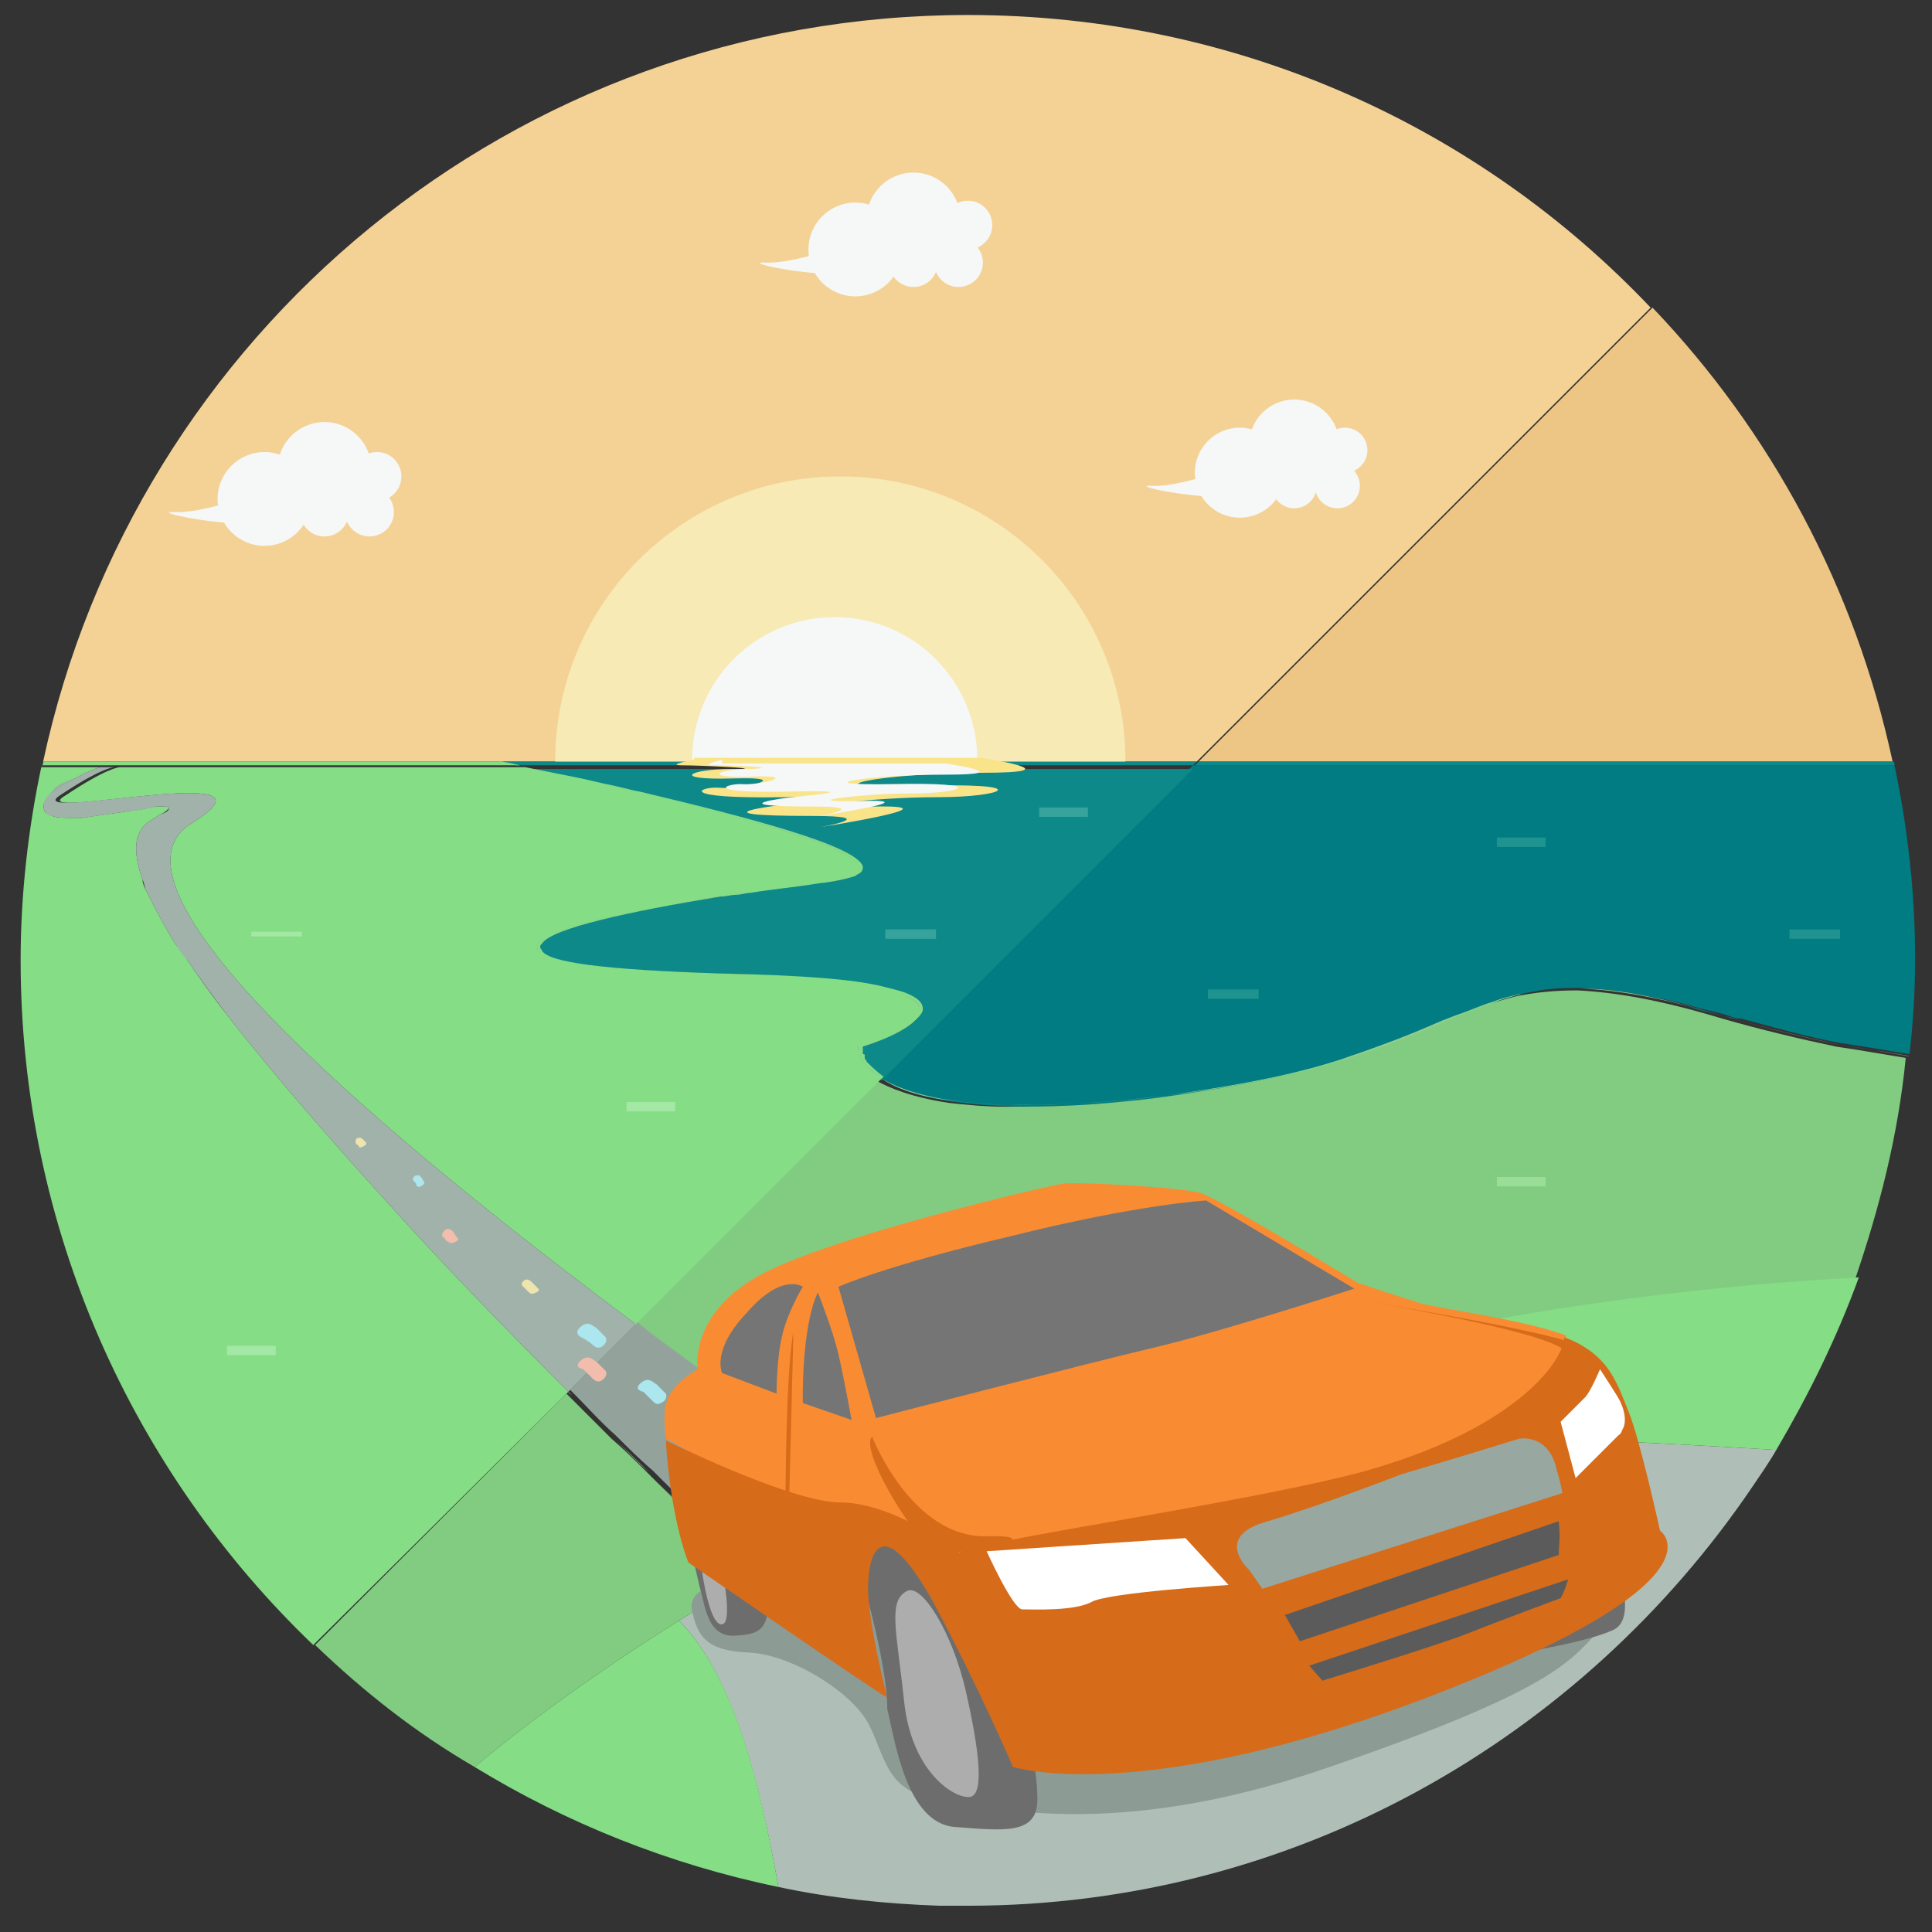 <?xml version="1.0" encoding="utf-8"?>
<!-- Generator: Adobe Illustrator 19.1.0, SVG Export Plug-In . SVG Version: 6.00 Build 0)  -->
<svg version="1.1" id="Layer_1" xmlns:sketch="http://www.bohemiancoding.com/sketch/ns"
	 xmlns="http://www.w3.org/2000/svg" xmlns:xlink="http://www.w3.org/1999/xlink" x="0px" y="0px" viewBox="-20 21 103 103"
	 style="enable-background:new -20 21 103 103;" xml:space="preserve">
<rect x="-20" y="21" width="103" height="103" fill="#333333" stroke="none"/>
<style type="text/css">
	.st0{fill:#AFBFB8;}
	.st1{fill:none;}
	.st2{fill:#F4D295;}
	.st3{fill:#EDC585;}
	.st4{fill:#007C82;}
	.st5{fill:#81CC81;}
	.st6{fill:#8AC48A;}
	.st7{fill:#85DD85;}
	.st8{fill:#0E8989;}
	.st9{fill:#8FCC8F;}
	.st10{fill:#93A39B;}
	.st11{fill:#A1B2AA;}
	.st12{fill:#8C9B93;}
	.st13{fill:#F6F7F7;}
	.st14{fill:#6D6D6D;}
	.st15{fill:#ADADAD;}
	.st16{fill:#F98C32;}
	.st17{fill:#D66B1A;}
	.st18{fill:#757575;}
	.st19{fill:#FFFFFF;}
	.st20{fill:#98A8A0;}
	.st21{fill:#5B5B5B;}
	.st22{fill:#F2BDAD;}
	.st23{fill:#ACE6EF;}
	.st24{fill:#EDE4AE;}
	.st25{fill:#F7EAB5;}
	.st26{fill:none;stroke:#A3E8A5;stroke-width:0.5;stroke-miterlimit:10;}
	.st27{fill:none;stroke:#1F9390;stroke-width:0.5;stroke-miterlimit:10;}
	.st28{fill:none;stroke:#36A39D;stroke-width:0.5;stroke-miterlimit:10;}
	.st29{fill:none;stroke:#A3E8A5;stroke-width:0.25;stroke-miterlimit:10;}
	.st30{fill:none;stroke:#99DD99;stroke-width:0.5;stroke-miterlimit:10;}
	.st31{fill:#F9E48A;}
</style>
<title>Slice 1</title>
<desc>Created with Sketch.</desc>
<g>
	<path class="st0" d="M74.7,98.3c-0.4,0.7-0.9,1.4-1.3,2c-9.1,13.4-24.4,22.3-41.8,22.3c-0.5,0-1,0-1.5,0c-2.9-0.1-5.8-0.4-8.6-1
		c-1.1-6.2-2.6-11.5-5.3-14.2c1.3-0.8,2.6-1.6,4-2.3c0,0,0.1,0.1,0.1,0.1c0.3,0.3,0.7,0.6,1,1c1,1,2,1.6,2.8,1.8
		c0.3,0.1,0.7,0.2,1,0.2c0.3,0,0.6,0,0.9-0.1c1.4-0.4,2.4-1.7,3.1-3c0.4-0.7,0.6-1.4,0.9-1.9c0.3-0.9,0.5-1.6,0.5-1.6l-1.1-0.3
		l-1-0.2c3-1.4,6.2-2.7,9.6-3.9C50.9,97.2,63.3,97.6,74.7,98.3z"/>
	<path class="st1" d="M12.6,97.6c-0.7-0.8-1.5-1.5-2.2-2.2C11.1,96.1,11.9,96.8,12.6,97.6z"/>
	<path class="st1" d="M49.7,78c-1.9,0.5-4.1,0.9-6.8,1.3c-1.3,0.2-2.4,0.3-3.5,0.4c1.1-0.1,2.2-0.2,3.5-0.4
		C45.6,79,47.9,78.5,49.7,78z"/>
	<path class="st1" d="M58,75c0.5-0.2,1-0.4,1.6-0.6C59,74.6,58.5,74.8,58,75z"/>
	<path class="st1" d="M61,74c-0.5,0.1-1,0.3-1.5,0.4C60.1,74.2,60.6,74.1,61,74C61.1,74,61.1,74,61,74z"/>
	<path class="st1" d="M30.9,79.7c-2-0.3-3.2-0.8-3.9-1.2l0,0C27.7,79,28.9,79.4,30.9,79.7z"/>
	<polygon class="st1" points="28.4,100.9 28.4,100.9 27.4,100.7 	"/>
	<path class="st1" d="M52.3,77.3c2-0.7,3.5-1.3,4.9-1.9C55.8,75.9,54.3,76.6,52.3,77.3z"/>
	<path class="st1" d="M27,78.5C27,78.5,27,78.5,27,78.5c1.2,0.8,3.5,1.5,8.1,1.5C30.5,80,28.2,79.2,27,78.5l16.6-16.6l0,0h0L27,78.5
		z"/>
	<path class="st1" d="M30.9,79.7c0.8,0.1,1.8,0.2,3,0.2C32.7,79.9,31.8,79.8,30.9,79.7z"/>
	<path class="st1" d="M15,100c-0.2-0.2-0.3-0.3-0.4-0.4C14.7,99.7,14.9,99.8,15,100z"/>
	<path class="st1" d="M-14.4,61.8C-14.4,61.8-14.5,61.8-14.4,61.8C-14.5,61.8-14.4,61.8-14.4,61.8L-14.4,61.8z"/>
	<path class="st1" d="M7.7,61.8c-0.4-0.1-0.8-0.2-1.1-0.2l0,0C7,61.7,7.4,61.8,7.7,61.8L7.7,61.8z"/>
	<path class="st1" d="M20.4,85l-6.6,6.6c0.9,0.6,1.7,1.3,2.5,1.9c-0.8-0.6-1.7-1.2-2.5-1.9L20.4,85z"/>
	<polygon class="st1" points="20.2,105.1 20.2,105.1 20.2,105.1 	"/>
	<path class="st1" d="M81.6,77.3c0,0,0.1,0,0.1,0c-0.6-0.1-1.2-0.2-1.8-0.3c0,0,0,0,0,0C80.5,77.1,81.1,77.2,81.6,77.3z"/>
	<path class="st1" d="M80,77c-0.6-0.1-1.2-0.2-1.8-0.3c0,0,0,0,0,0C78.7,76.8,79.4,76.9,80,77C80,77,80,77,80,77z"/>
	<path class="st1" d="M78.1,76.7C78.1,76.7,78.1,76.7,78.1,76.7C78.1,76.7,78.1,76.7,78.1,76.7C78.1,76.7,78.1,76.7,78.1,76.7z"/>
	<path class="st1" d="M78.1,76.7c-1.7-0.3-3.5-0.8-5.3-1.3C74.6,75.9,76.4,76.3,78.1,76.7C78,76.7,78.1,76.7,78.1,76.7z"/>
	<path class="st1" d="M61.2,74C61.1,74,61.1,74,61.2,74c0.9-0.2,1.9-0.3,3.1-0.3C63.1,73.6,62.1,73.8,61.2,74z"/>
	<path class="st2" d="M-17.7,61.6H6.6l0,0c0.4,0.1,0.7,0.2,1.1,0.2h0h0c-0.4-0.1-0.8-0.2-1.1-0.2l0,0h37.2l0,0l24.2-24.2
		C58.9,27.8,46,21.8,31.6,21.8C7.4,21.8-12.8,38.8-17.7,61.6z"/>
	<path class="st3" d="M80.9,61.6c-2-9.3-6.5-17.6-12.8-24.2L43.9,61.6H80.9z"/>
	<path class="st4" d="M27,78.5c1.2,0.8,3.5,1.5,8.1,1.5c2.1,0,4.7-0.2,7.8-0.6c10.9-1.4,14-4.4,18.2-5.4c0.3-0.1,0.6-0.1,1-0.2
		c2-0.3,4.4-0.1,8,0.8c0.6,0.2,1.2,0.3,1.9,0.5c0.3,0.1,0.5,0.2,0.8,0.2c1.9,0.5,3.6,1,5.3,1.3c0,0,0,0,0,0c0.6,0.1,1.3,0.2,1.9,0.3
		c0.6,0.1,1.2,0.2,1.8,0.3c0,0,0,0,0,0c0.2-1.7,0.3-3.4,0.3-5.1c0-3.5-0.4-7-1.1-10.3H43.6L27,78.5z"/>
	<path class="st4" d="M61.1,74C61.1,74,61.1,74,61.1,74C61.1,74,61.1,74,61.1,74C61.1,74,61.1,74,61.1,74C61.1,74,61.1,74,61.1,74z"
		/>
	<path class="st4" d="M78.1,76.7c0.6,0.1,1.2,0.2,1.8,0.3C79.4,76.9,78.8,76.8,78.1,76.7z"/>
	<path class="st5" d="M20.4,85l-6.6,6.6c0.9,0.6,1.7,1.3,2.5,1.9c1.2,0.9,2.4,1.7,3.4,2.5c0.7,0.5,1.4,1,2,1.4
		c2.8,2,4.6,3.2,4.6,3.2l1,0.2l0.9,0.2c3-1.4,6.2-2.7,9.6-3.9c11.2-4,24.8-7,41.1-7.9c1.3-3.8,2.3-7.7,2.7-11.8
		c-0.6-0.1-1.2-0.2-1.8-0.3c-0.6-0.1-1.2-0.2-1.9-0.3c0,0,0,0,0,0c-1.9-0.4-4-0.9-6.1-1.5c-3.3-1-5.7-1.4-7.7-1.5
		c-1.2,0-2.2,0.1-3.2,0.3c-0.5,0.1-1,0.3-1.6,0.4c-0.5,0.2-1,0.4-1.6,0.6c-0.3,0.1-0.5,0.2-0.8,0.3c-1.4,0.6-2.9,1.3-4.9,1.9
		c-0.8,0.3-1.6,0.5-2.6,0.8c-1.9,0.5-4.1,0.9-6.8,1.3c-1.3,0.2-2.4,0.3-3.5,0.4c-2.2,0.2-4,0.2-5.5,0.2c-1.1,0-2.1-0.1-3-0.2
		c-2-0.3-3.2-0.8-3.9-1.2L20.4,85z"/>
	<path class="st6" d="M80,77c0.6,0.1,1.1,0.2,1.7,0.2C81.1,77.2,80.5,77.1,80,77z"/>
	<path class="st6" d="M78.1,76.7C78.1,76.7,78.1,76.7,78.1,76.7C78.1,76.7,78.1,76.7,78.1,76.7C78.1,76.7,78,76.7,78.1,76.7
		C78,76.7,78.1,76.7,78.1,76.7z"/>
	<path class="st5" d="M20.2,105.1C20.2,105.1,20.2,105.1,20.2,105.1c-1.8-1.8-3.5-3.4-5.2-5.1c-0.2-0.2-0.3-0.3-0.4-0.4
		c-0.7-0.7-1.3-1.3-2-1.9c-0.8-0.8-1.5-1.5-2.2-2.2c-0.1-0.1-0.1-0.1-0.2-0.2l-13.4,13.4c2.6,2.5,5.4,4.7,8.5,6.5
		c3-2.5,6.6-5.1,10.9-7.8C17.5,106.6,18.8,105.8,20.2,105.1z"/>
	<path class="st7" d="M10.3,95.2c-3.1-3.1-5.8-5.9-8.2-8.5c-4.3-4.7-7.6-8.5-10-11.6c-0.8-1-1.5-2-2.1-2.9c-0.2-0.3-0.4-0.6-0.6-0.8
		c-0.7-1.1-1.2-2.1-1.6-2.9c-0.1-0.2-0.2-0.4-0.2-0.6c-0.6-1.7-0.4-2.7,0.5-3.2c0.1-0.1,0.2-0.1,0.3-0.2c0.1-0.1,0.2-0.1,0.2-0.1
		c0.2-0.1,0.3-0.2,0.4-0.3c0-0.1-0.1-0.1-0.3-0.1c-0.1,0-0.2,0-0.4,0c-0.2,0-0.3,0-0.5,0.1c-0.4,0.1-0.8,0.1-1.3,0.2
		c-0.7,0.1-1.5,0.2-2.1,0.3c-0.2,0-0.4,0-0.6,0c-0.4,0-0.8,0-1-0.1c-0.2-0.1-0.3-0.1-0.4-0.2c-0.2-0.4,0-0.7,0.4-1.1
		c0.3-0.3,0.8-0.5,1.2-0.7c0.2-0.1,0.4-0.2,0.6-0.3c0.4-0.2,0.7-0.3,0.8-0.3c0,0,0,0,0.1,0h-3.3c-0.7,3.3-1.1,6.8-1.1,10.3
		c0,14.3,6,27.3,15.6,36.5L10.3,95.2L10.3,95.2z"/>
	<path class="st7" d="M16.2,107.4c-4.3,2.7-7.9,5.3-10.9,7.8c4.9,3,10.4,5.2,16.2,6.4C20.4,115.3,18.9,110.1,16.2,107.4z"/>
	<path class="st7" d="M74.7,98.3c1.7-2.9,3.2-5.9,4.4-9.2C62.8,90,49.2,93.1,38,97C50.9,97.2,63.3,97.6,74.7,98.3z"/>
	<path class="st0" d="M26,108c-0.3,0.1-0.6,0.1-0.9,0.1C25.4,108.1,25.7,108.1,26,108z"/>
	<polygon class="st0" points="29.3,101.2 28.4,100.9 28.4,100.9 	"/>
	<path class="st0" d="M20.2,105.1L20.2,105.1c0,0,0.1,0.1,0.1,0.1C20.3,105.1,20.2,105.1,20.2,105.1z"/>
	<path class="st1" d="M25.8,76.8C25.8,76.8,25.8,76.8,25.8,76.8c0,0,2-0.6,2.8-1.4C27.7,76.2,25.8,76.8,25.8,76.8z"/>
	<path class="st1" d="M8.7,71.7c0.4,0.6,3.2,1,9.6,1.2c4.3,0.1,7,0.4,8.6,0.7c-1.6-0.4-4.3-0.6-8.6-0.7C11.9,72.7,9.1,72.2,8.7,71.7
		z"/>
	<path class="st1" d="M25.4,67.7c-0.4,0.2-1,0.3-2,0.4c-1.2,0.1-2.4,0.3-3.6,0.5c1.2-0.2,2.4-0.3,3.6-0.5C24.4,68,25,67.9,25.4,67.7
		z"/>
	<path class="st1" d="M10.7,62.5c-1-0.2-2-0.4-3-0.6h0l0,0C8.7,62,9.7,62.3,10.7,62.5z"/>
	<path class="st1" d="M64.3,73.7c2,0,4.4,0.5,7.7,1.5c2.1,0.6,4.1,1.1,6,1.5c-1.7-0.3-3.4-0.8-5.2-1.3c-0.3-0.1-0.5-0.1-0.8-0.2
		c-0.7-0.2-1.3-0.4-1.9-0.5c-3.6-0.9-6-1.1-8-0.8c-0.3,0-0.6,0.1-0.9,0.2C62.1,73.8,63.1,73.6,64.3,73.7z"/>
	<path class="st4" d="M72.8,75.4c-0.3-0.1-0.5-0.1-0.8-0.2c-0.7-0.2-1.3-0.4-1.9-0.5c0.6,0.2,1.2,0.3,1.9,0.5
		C72.2,75.2,72.5,75.3,72.8,75.4z"/>
	<path class="st4" d="M62.1,73.8c-0.3,0-0.7,0.1-1,0.2c0,0,0,0,0,0C61.5,73.9,61.8,73.8,62.1,73.8z"/>
	<path class="st6" d="M78.1,76.7C78.1,76.7,78,76.7,78.1,76.7c-2-0.4-4-0.9-6.1-1.5c-3.3-1-5.7-1.4-7.7-1.5c2,0,4.4,0.5,7.7,1.5
		C74.1,75.8,76.2,76.3,78.1,76.7z"/>
	<path class="st8" d="M25.7,67.5c-0.3,0.3-1,0.5-2.3,0.6c-1.4,0.2-2.9,0.3-4.3,0.6c-5.6,0.8-10.4,1.9-10.4,2.8
		c0,0.7,2.7,1.2,9.6,1.4c5.5,0.1,8.4,0.6,9.8,1.1c0.8,0.3,1,0.6,1,0.9c-0.1,1-3.2,1.9-3.3,2c0,0,0,0.9,1.2,1.7l16.6-16.6H7.8l0,0
		c1.4,0.3,2.8,0.6,4.3,0.9C19.2,64.4,26.8,66.4,25.7,67.5z"/>
	<path class="st8" d="M28.6,75.4c-0.9,0.7-2.8,1.3-2.8,1.4c0,0,0,0,0,0c0,0,3.1-1,3.3-2C29,75.1,28.8,75.3,28.6,75.4z"/>
	<path class="st8" d="M18.3,72.9c4.3,0.1,7,0.4,8.6,0.7c0.5,0.1,0.8,0.2,1.2,0.3C26.7,73.4,23.8,73,18.3,72.9
		c-6.9-0.2-9.6-0.7-9.6-1.4c0,0.1,0,0.1,0.1,0.2C9.1,72.2,11.9,72.7,18.3,72.9z"/>
	<path class="st8" d="M23.4,68.1c-1.2,0.1-2.4,0.3-3.6,0.5c-0.2,0-0.5,0.1-0.7,0.1C20.5,68.5,21.9,68.3,23.4,68.1
		c1.3-0.1,2.1-0.4,2.3-0.6c-0.1,0.1-0.2,0.1-0.3,0.2C25,67.9,24.4,68,23.4,68.1z"/>
	<path class="st8" d="M12.1,62.8c-1.5-0.3-3-0.6-4.3-0.9h0c1,0.2,2,0.4,3,0.6C11.2,62.6,11.6,62.7,12.1,62.8z"/>
	<path class="st8" d="M43.9,61.6l-0.2,0.2l0,0h37.3c0-0.1,0-0.2-0.1-0.2H43.9L43.9,61.6z"/>
	<path class="st8" d="M43.6,61.8L43.6,61.8l0.2-0.2H6.6c0.4,0.1,0.7,0.2,1.1,0.2H43.6z"/>
	<path class="st8" d="M6.6,61.6L6.6,61.6c0.4,0.1,0.7,0.2,1.1,0.2l0,0C7.4,61.8,7,61.7,6.6,61.6z"/>
	<path class="st7" d="M-9.8,64.9c-5.6,3.5,11.1,17.3,23.7,26.7l6.6-6.6l6.6-6.6l0,0l0,0c-0.4-0.3-0.7-0.6-0.9-0.8c0,0,0,0,0,0
		c0-0.1-0.1-0.1-0.1-0.2c0,0,0,0,0-0.1c0-0.1,0-0.1-0.1-0.1c0,0,0-0.1,0-0.1c0,0,0-0.1,0-0.1c0,0,0-0.1,0-0.1c0,0,0,0,0,0
		c0-0.1,0-0.1,0-0.1c0,0,0,0,0,0c0,0,0,0,0,0s2-0.6,2.8-1.4c0.2-0.2,0.4-0.4,0.4-0.6c0-0.3-0.2-0.6-1-0.9c-0.3-0.1-0.7-0.2-1.1-0.3
		c-1.6-0.4-4.3-0.6-8.6-0.7c-6.4-0.2-9.2-0.6-9.6-1.2c0-0.1-0.1-0.1-0.1-0.2c0-0.1,0-0.1,0.1-0.2c0.5-0.8,4.6-1.7,9.5-2.5
		c0.3,0,0.6-0.1,0.9-0.1c0.2,0,0.5-0.1,0.7-0.1c1.2-0.2,2.4-0.3,3.6-0.5c1-0.1,1.7-0.3,2-0.4c0.1-0.1,0.2-0.1,0.3-0.2
		c0.1-0.1,0.1-0.2,0.1-0.3c-0.3-1.1-6-2.6-11.9-4c-0.6-0.1-1.2-0.3-1.8-0.4c-0.4-0.1-0.9-0.2-1.3-0.3c-1-0.2-2-0.4-3-0.6h-21.6
		c-0.1,0-0.8,0.1-2.9,1.5C-19.1,64.9-4.1,61.4-9.8,64.9z"/>
	<polygon class="st9" points="27,78.5 20.4,85 27,78.5 	"/>
	<path class="st9" d="M28,73.9c0.8,0.3,1,0.6,1,0.9c0,0.2-0.2,0.4-0.4,0.6c0.2-0.2,0.4-0.4,0.4-0.6C29.1,74.5,28.8,74.2,28,73.9
		c-0.3-0.1-0.7-0.2-1.1-0.3C27.4,73.7,27.7,73.8,28,73.9z"/>
	<path class="st9" d="M25.9,77.2C25.9,77.2,25.8,77.1,25.9,77.2C25.8,77.2,25.9,77.2,25.9,77.2z"/>
	<path class="st9" d="M26,77.4C25.9,77.4,25.9,77.4,26,77.4C25.9,77.4,25.9,77.4,26,77.4z"/>
	<path class="st9" d="M25.8,76.8c0,0,0,0.1,0,0.1C25.8,76.8,25.8,76.8,25.8,76.8C25.8,76.8,25.8,76.8,25.8,76.8
		C25.8,76.8,25.8,76.8,25.8,76.8C25.8,76.8,25.8,76.8,25.8,76.8z"/>
	<path class="st9" d="M25.8,77C25.8,77,25.8,77,25.8,77C25.8,77,25.8,77,25.8,77z"/>
	<path class="st9" d="M26.1,77.6C26.1,77.6,26.1,77.6,26.1,77.6C26.1,77.6,26.1,77.6,26.1,77.6z"/>
	<path class="st9" d="M13.9,63.2c-0.6-0.1-1.2-0.3-1.8-0.4c-0.4-0.1-0.9-0.2-1.3-0.3c0.4,0.1,0.9,0.2,1.3,0.3
		C12.7,62.9,13.3,63,13.9,63.2z"/>
	<path class="st9" d="M19.1,68.7c-0.3,0-0.6,0.1-0.9,0.1C18.5,68.8,18.8,68.7,19.1,68.7c0.2,0,0.5-0.1,0.7-0.1
		C19.5,68.6,19.3,68.6,19.1,68.7z"/>
	<path class="st9" d="M8.6,71.5c0,0.1,0,0.1,0.1,0.2C8.7,71.6,8.7,71.6,8.6,71.5c0-0.1,0-0.1,0.1-0.2C8.7,71.4,8.6,71.4,8.6,71.5z"
		/>
	<path class="st9" d="M25.8,67.2c0,0.1,0,0.2-0.1,0.3c-0.1,0.1-0.2,0.1-0.3,0.2c0.1-0.1,0.2-0.1,0.3-0.2
		C25.8,67.4,25.8,67.3,25.8,67.2z"/>
	<path class="st7" d="M-14.4,61.8L-14.4,61.8C-14.4,61.8-14.4,61.8-14.4,61.8l0.6,0c0,0,0,0,0,0H7.7c-0.4-0.1-0.8-0.2-1.1-0.2h-24.3
		c0,0.1,0,0.2-0.1,0.2H-14.4z"/>
	<path class="st9" d="M29,74.9c0-0.3-0.2-0.6-1-0.9C28.8,74.2,29.1,74.5,29,74.9z"/>
	<path class="st9" d="M27,78.5L27,78.5c0.7,0.5,2,1,3.9,1.2c0.8,0.1,1.8,0.2,3,0.2c1.5,0,3.3,0,5.5-0.2c1.1-0.1,2.2-0.2,3.5-0.4
		c2.7-0.4,4.9-0.8,6.8-1.3c0.9-0.2,1.8-0.5,2.6-0.8c2-0.7,3.5-1.3,4.9-1.9c0.3-0.1,0.5-0.2,0.8-0.3c0.5-0.2,1-0.4,1.6-0.6
		c0.5-0.2,1-0.3,1.5-0.4c-4.2,1-7.3,3.9-18.1,5.3c-3.1,0.4-5.7,0.6-7.8,0.6C30.5,80,28.2,79.2,27,78.5z"/>
	<path class="st9" d="M42.9,79.3C53.7,77.9,56.8,75,61,74c0,0,0.1,0,0.1,0C56.9,74.9,53.8,77.9,42.9,79.3c-3.1,0.4-5.7,0.6-7.8,0.6
		C37.2,79.9,39.8,79.7,42.9,79.3z"/>
	<path class="st9" d="M26.1,77.6c0-0.1-0.1-0.1-0.1-0.2C26,77.5,26,77.5,26.1,77.6z"/>
	<path class="st9" d="M25.9,77.3c0,0,0-0.1-0.1-0.1C25.9,77.3,25.9,77.3,25.9,77.3z"/>
	<path class="st9" d="M25.8,77.1C25.8,77.1,25.8,77.1,25.8,77.1C25.8,77.1,25.8,77.1,25.8,77.1z"/>
	<path class="st9" d="M25.8,77C25.8,76.9,25.8,76.9,25.8,77C25.8,76.9,25.8,76.9,25.8,77z"/>
	<path class="st9" d="M26.1,77.6c0.2,0.3,0.5,0.6,0.9,0.8l0,0c0,0,0,0,0,0l0,0C26.5,78.2,26.3,77.9,26.1,77.6z"/>
	<path class="st9" d="M25.8,76.9C25.8,76.9,25.8,76.9,25.8,76.9c0,0.1,0,0.1,0,0.1c0,0,0,0.1,0,0.1c0,0,0,0.1,0,0.1
		c0,0,0,0.1,0.1,0.1c0,0,0,0,0,0.1c0,0.1,0.1,0.1,0.1,0.2c0,0,0,0,0,0c0.2,0.3,0.5,0.6,0.9,0.8l0,0c-1.2-0.8-1.2-1.6-1.2-1.7
		c0,0,0,0,0,0S25.8,76.8,25.8,76.9z"/>
	<path class="st9" d="M18.2,68.8c-4.9,0.8-8.9,1.7-9.5,2.5C9.3,70.5,13.3,69.6,18.2,68.8z"/>
	<path class="st9" d="M8.7,71.3c0,0.1-0.1,0.1-0.1,0.2c0-0.9,4.8-2,10.4-2.8c-0.3,0-0.6,0.1-0.9,0.1C13.3,69.6,9.3,70.5,8.7,71.3z"
		/>
	<polygon class="st9" points="81.8,77.3 81.7,77.3 81.7,77.3 	"/>
	<polygon class="st9" points="80,77 80,77 80,77 80,77 	"/>
	<path class="st9" d="M81.7,77.3C81.7,77.3,81.7,77.3,81.7,77.3C81.7,77.3,81.7,77.3,81.7,77.3c0,0-0.1,0-0.1,0
		C81.7,77.3,81.7,77.3,81.7,77.3z"/>
	<path class="st9" d="M78.1,76.7C78.1,76.7,78.1,76.7,78.1,76.7C78.1,76.7,78.1,76.7,78.1,76.7C78.1,76.7,78.1,76.7,78.1,76.7
		C78.1,76.7,78.1,76.7,78.1,76.7z"/>
	<path class="st9" d="M80,77C80,77,80,77,80,77c-0.6-0.1-1.2-0.2-1.9-0.3c0,0,0,0,0,0C78.8,76.8,79.4,76.9,80,77z"/>
	<polygon class="st9" points="81.7,77.3 81.7,77.3 81.7,77.3 	"/>
	<path class="st9" d="M78.1,76.7C78.1,76.7,78.1,76.7,78.1,76.7C78.1,76.7,78.1,76.7,78.1,76.7C78.1,76.7,78.1,76.7,78.1,76.7z"/>
	<path class="st9" d="M80,77C80,77,80,77,80,77c0.6,0.1,1.2,0.2,1.8,0.3l0,0c0,0-0.1,0-0.1,0C81.1,77.2,80.6,77.1,80,77z"/>
	<polygon class="st9" points="81.7,77.3 81.8,77.3 81.8,77.3 81.7,77.3 	"/>
	<path class="st9" d="M13.9,63.2c5.9,1.4,11.6,3,11.9,4C25.5,66.1,19.8,64.6,13.9,63.2z"/>
	<path class="st9" d="M25.8,67.2c0,0.1,0,0.2-0.1,0.3c1.1-1.1-6.5-3.1-13.6-4.7c0.6,0.1,1.2,0.3,1.8,0.4
		C19.8,64.6,25.5,66.1,25.8,67.2z"/>
	<path class="st10" d="M28.4,100.9l-0.9-0.2l-1-0.2c0,0-1.8-1.2-4.6-3.2c-0.6-0.4-1.3-0.9-2-1.4c-1.1-0.8-2.2-1.6-3.4-2.5
		c-0.8-0.6-1.7-1.2-2.5-1.9l-3.6,3.6v0c0.1,0.1,0.1,0.1,0.2,0.2c0.7,0.7,1.4,1.5,2.2,2.2c0.6,0.6,1.3,1.3,2,1.9
		c0.2,0.2,0.3,0.3,0.4,0.4c1.6,1.6,3.4,3.3,5.2,5.1c0,0,0,0,0,0C22.7,103.6,25.4,102.3,28.4,100.9z"/>
	<path class="st10" d="M21.8,97.3c2.8,2,4.6,3.2,4.6,3.2l1,0.2l-1-0.2C26.4,100.5,24.6,99.3,21.8,97.3z"/>
	<path class="st10" d="M21.8,97.3c-0.6-0.4-1.3-0.9-2-1.4C20.5,96.4,21.2,96.9,21.8,97.3z"/>
	<path class="st10" d="M14.6,99.5c-0.7-0.7-1.3-1.3-2-1.9C13.3,98.2,13.9,98.9,14.6,99.5z"/>
	<path class="st10" d="M20.2,105.1c-1.8-1.8-3.5-3.4-5.2-5.1C16.7,101.6,18.4,103.3,20.2,105.1z"/>
	<path class="st10" d="M10.3,95.2c0.1,0.1,0.1,0.1,0.2,0.2C10.4,95.3,10.3,95.3,10.3,95.2L10.3,95.2z"/>
	<rect x="10.3" y="95.2" class="st10" width="0" height="0"/>
	<path class="st10" d="M20.2,105.1c0,0,0.1,0.1,0.1,0.1c0.3,0.3,0.7,0.7,1,1c1,1,2,1.6,2.8,1.8c0.3,0.1,0.7,0.1,1,0.2
		c0.3,0,0.6,0,0.9-0.1c1.4-0.4,2.4-1.7,3.1-3c0.4-0.7,0.6-1.4,0.9-1.9c0.3-0.9,0.5-1.6,0.5-1.6l-1.1-0.3l-1-0.2
		C25.4,102.3,22.7,103.6,20.2,105.1z"/>
	<path class="st10" d="M20.3,105.2c0.3,0.3,0.7,0.7,1,1c1,1,2,1.6,2.8,1.8c-0.8-0.3-1.8-0.8-2.8-1.8C21,105.8,20.7,105.5,20.3,105.2
		z"/>
	<path class="st10" d="M30,103c0.3-0.9,0.5-1.6,0.5-1.6l-1.1-0.3l1.1,0.3C30.5,101.4,30.3,102.1,30,103z"/>
	<path class="st10" d="M30,103c-0.2,0.6-0.5,1.3-0.9,1.9C29.5,104.3,29.8,103.6,30,103z"/>
	<path class="st10" d="M25.1,108.1c-0.3,0-0.6-0.1-1-0.2C24.5,108.1,24.8,108.1,25.1,108.1z"/>
	<path class="st11" d="M13.9,91.6C1.3,82.2-15.4,68.4-9.8,64.9c5.7-3.5-9.3,0-7-1.5c2.1-1.4,2.8-1.5,2.9-1.5h-0.6c0,0,0,0-0.1,0
		c-0.1,0-0.4,0.1-0.8,0.3c-0.2,0.1-0.4,0.2-0.6,0.3c-0.4,0.2-0.9,0.4-1.2,0.7c-0.4,0.3-0.6,0.7-0.4,1.1c0.1,0.1,0.2,0.2,0.4,0.2
		c0.2,0.1,0.6,0.1,1,0.1c0.2,0,0.4,0,0.6,0c0.7-0.1,1.4-0.2,2.1-0.3c0.5-0.1,0.9-0.1,1.3-0.2c0.2,0,0.4,0,0.5-0.1c0.2,0,0.3,0,0.4,0
		c0.2,0,0.3,0,0.3,0.1c0,0.1-0.1,0.2-0.4,0.3c-0.1,0-0.2,0.1-0.2,0.1c-0.1,0.1-0.2,0.1-0.3,0.2c-0.9,0.5-1.1,1.5-0.5,3.2
		c0.1,0.2,0.1,0.4,0.2,0.6c0.4,0.8,0.9,1.8,1.6,2.9c0.2,0.3,0.4,0.6,0.6,0.8c0.6,0.9,1.3,1.8,2.1,2.9c2.4,3.1,5.7,6.9,10,11.6
		c2.4,2.6,5.1,5.4,8.2,8.5L13.9,91.6z"/>
	<path class="st11" d="M-15.6,64.5c-0.2,0-0.4,0-0.6,0C-16,64.6-15.8,64.5-15.6,64.5z"/>
	<path class="st11" d="M2.1,86.7c2.4,2.6,5.1,5.4,8.2,8.5v0C7.2,92.1,4.5,89.3,2.1,86.7z"/>
	<path class="st11" d="M-11.8,64.7c0.1-0.1,0.2-0.1,0.3-0.2C-11.6,64.6-11.7,64.6-11.8,64.7c-0.9,0.5-1.1,1.5-0.5,3.2
		C-12.9,66.2-12.8,65.1-11.8,64.7z"/>
	<path class="st11" d="M-16,62.4c0.2-0.1,0.4-0.2,0.6-0.3C-15.5,62.2-15.7,62.3-16,62.4z"/>
	<path class="st11" d="M-17.6,64.2c-0.2-0.4,0-0.7,0.4-1.1C-17.6,63.5-17.8,63.8-17.6,64.2c0.1,0.1,0.2,0.2,0.4,0.2
		C-17.4,64.4-17.5,64.3-17.6,64.2z"/>
	<path class="st11" d="M-10.9,64.1c0,0.1-0.1,0.2-0.4,0.3C-11.1,64.3-11,64.2-10.9,64.1z"/>
	<path class="st11" d="M-17.2,63.1c0.3-0.3,0.8-0.5,1.2-0.7C-16.4,62.6-16.8,62.9-17.2,63.1z"/>
	<path class="st11" d="M-11.2,64c-0.1,0-0.2,0-0.4,0C-11.5,64-11.3,64-11.2,64z"/>
	<path class="st11" d="M-11.6,64c-0.2,0-0.3,0-0.5,0.1C-11.9,64-11.8,64-11.6,64z"/>
	<path class="st11" d="M-10.5,71.4c-0.7-1.1-1.2-2.1-1.6-2.9C-11.7,69.3-11.2,70.3-10.5,71.4z"/>
	<path class="st11" d="M-12.1,64.1c-0.4,0.1-0.8,0.1-1.3,0.2C-13,64.2-12.5,64.1-12.1,64.1z"/>
	<path class="st11" d="M-7.9,75.1c-0.8-1-1.5-2-2.1-2.9C-9.4,73.1-8.7,74-7.9,75.1z"/>
	<path class="st11" d="M-13.8,61.8h-0.6c0,0,0,0,0,0L-13.8,61.8C-13.8,61.8-13.8,61.8-13.8,61.8z"/>
</g>
<path class="st12" d="M18.6,105.4c0,0-2,0.2-1.7,1.5c0.3,1.3,0.7,2.1,3,2.2c2.3,0.1,5.5,2.1,6.4,3.8s0.9,3.6,3.6,4
	c2.7,0.4,9.3,2.3,20.7-1.6s12.9-5.5,14.3-7c1.4-1.5,3.6-2.7-1-2.9S18.6,105.4,18.6,105.4z"/>
<g>
	<g>
		<circle class="st13" cx="25.6" cy="34.3" r="2.5"/>
		<circle class="st13" cx="31.6" cy="33" r="1.3"/>
		<circle class="st13" cx="31.1" cy="35" r="1.3"/>
		<circle class="st13" cx="28.7" cy="35" r="1.3"/>
		<circle class="st13" cx="28.7" cy="32.7" r="2.5"/>
	</g>
	<path class="st13" d="M27,33.3c0,0-4.2,1.8-6.2,1.7c-2-0.1,7,1.9,8.9-0.7C31.6,31.8,27,33.3,27,33.3z"/>
</g>
<g>
	<g>
		<circle class="st13" cx="-5.9" cy="47.6" r="2.5"/>
		<circle class="st13" cx="0.1" cy="46.4" r="1.3"/>
		<circle class="st13" cx="-0.3" cy="48.3" r="1.3"/>
		<circle class="st13" cx="-2.7" cy="48.3" r="1.3"/>
		<circle class="st13" cx="-2.7" cy="46" r="2.5"/>
	</g>
	<path class="st13" d="M-4.5,46.6c0,0-4.2,1.8-6.2,1.7c-2-0.1,7,1.9,8.9-0.7S-4.5,46.6-4.5,46.6z"/>
</g>
<g>
	<g>
		<circle class="st13" cx="46.1" cy="46.2" r="2.4"/>
		<circle class="st13" cx="51.7" cy="45" r="1.2"/>
		<circle class="st13" cx="51.3" cy="46.9" r="1.2"/>
		<circle class="st13" cx="49" cy="46.9" r="1.2"/>
		<circle class="st13" cx="49" cy="44.7" r="2.4"/>
	</g>
	<path class="st13" d="M47.3,45.3c0,0-4,1.7-5.9,1.6s6.7,1.8,8.5-0.6C51.7,43.8,47.3,45.3,47.3,45.3z"/>
</g>
<g>
	<g>
		<path class="st14" d="M66.2,104.6c0,0,1.1,2.7-0.2,3.3c-1.3,0.6-4.3,1.1-4.3,1.1L66.2,104.6z"/>
		<path class="st14" d="M27.3,112.1c0.4,1.6,1,6.1,3.6,6.3s4.3,0.4,4.4-1.3s-1-7-1.7-8.4c-0.6-1.5-1-5.8-3.2-5.8
			c-2.2,0.1-5.2-0.6-4.1,3.5C27.4,110.6,27.3,112.1,27.3,112.1z"/>
		<path class="st14" d="M17.3,105.6c0.3,1,0.4,2.7,1.9,2.6s2-0.3,1.7-3.6c-0.3-3.3-0.8-5.8-2.4-5.9c-1.6,0-2.6,0-2.6,0.4
			C15.9,99.6,17.3,105.6,17.3,105.6z"/>
		<path class="st15" d="M28.4,105.8c0.8-0.3,2.4,2.3,3.1,5.4s1,5.5,0.2,5.6c-0.8,0.1-3.1-1.3-3.5-5.1S27.3,106.3,28.4,105.8z"/>
		<path class="st15" d="M18.5,107.6c0.7-0.1-0.2-4.2-0.5-4.9c-0.2-0.6-0.6-2.2-1.2-2.2s0.6,4.1,0.6,4.1S17.8,107.7,18.5,107.6z"/>
	</g>
	<g>
		<path class="st16" d="M32.1,104.9c0,0,10-0.6,23.2-4.7c8-2.5,8.1-6.6,8.2-8c-2.1-0.8-6.5-1.4-7.7-1.7c-1.3-0.4-3.4-1.1-3.4-1.1
			S45,84.9,44,84.6c-1-0.3-6.5-0.6-7.3-0.5c-0.8,0.1-12.8,2.9-16.4,5s-3.1,4.9-3.1,4.9s-1.5,0.8-1.7,1.9c-0.1,0.3-0.1,1,0,1.8
			c2.5,1.2,7.1,5.2,9.2,5.2C27.6,102.9,32.1,104.9,32.1,104.9z"/>
		<path class="st17" d="M68.5,102.6c0,0-1.1-5-1.7-6.4c-0.6-1.5-1-2.7-2.7-3.6c-0.2-0.1-0.4-0.2-0.7-0.3c-0.1,1.4-2.8,5-10.9,7.2
			c-4.9,1.3-15.2,2.9-18.6,3.6c-3.2,0.6-2.7,0.7-2.7,0.7s-3.5-2.7-6.4-2.7c-2.1,0-6.8-2.1-9.3-3.3c0.1,1.9,0.5,4.7,1.2,6.5
			c0,0,10,6.9,10.6,7.2c0,0-1.2-4.6-1-6.3c0.1-1.7,0.9-3.4,3.5,1.3c2.5,4.7,4.2,8.7,4.2,8.7s6.9,2.2,22.6-3.9
			C72.3,105.2,68.5,102.6,68.5,102.6z"/>
	</g>
	<path class="st18" d="M24.7,89.6l2,7c0,0,11.6-3,15-3.8s10.5-3.1,10.5-3.1L44.3,85c0,0-3.6,0.2-10.4,1.9
		C27.1,88.5,24.7,89.6,24.7,89.6z"/>
	<path class="st18" d="M23.6,89.9c0,0,0.8,2,1.1,3.3c0.3,1.3,0.7,3.5,0.7,3.5l-2.6-0.9C22.8,95.9,22.7,91.8,23.6,89.9z"/>
	<path class="st18" d="M18.5,94.2l2.9,1.1c0,0,0-1.9,0.3-3.1c0.3-1.3,1.1-2.6,1.1-2.6s-1.1-0.8-3,1.4C17.9,93,18.5,94.2,18.5,94.2z"
		/>
	<path class="st19" d="M32.6,103.7c0,0,1.4,3.1,1.9,3.1c0.6,0,2.8,0.1,3.7-0.4c0.9-0.5,7.3-0.9,7.3-0.9l-2.3-2.5L32.6,103.7z"/>
	<path class="st19" d="M63.2,96.8l0.8,3l2.3-2.3c0,0,0.1,0,0.2-0.3c0.2-0.3,0.2-1-0.3-1.8S65.3,94,65.3,94s-0.5,1.2-0.8,1.5
		S63.2,96.8,63.2,96.8z"/>
	<path class="st17" d="M26.5,97.6c0,0,2.1,5.4,6.1,5.3s-1.9,1.4-3,0.6S25.8,98.2,26.5,97.6z"/>
	<path class="st17" d="M53,90.4c0,0,10.9,1.8,11.2,2.4c0.3,0.7-1.3,0.8-1.3,0.8S67.4,92.9,53,90.4z"/>
	<path class="st17" d="M21.9,107.8c0,0-0.2-12.7,0.4-15.8"/>
	<g>
		<path class="st20" d="M63,99.4c-0.4-2-2-1.7-2-1.7s-3.9,1.2-6.3,1.9c0,0-4.1,1.6-7.1,2.5c-3,0.8-1,2.6-1,2.6l0.7,1l16-5.1
			C63.2,100.1,63.1,99.7,63,99.4z"/>
		<path class="st21" d="M63.1,102.1l-14.6,5l0.8,1.4l13.8-4.6C63.1,103.4,63.2,103,63.1,102.1z"/>
		<path class="st21" d="M49.8,109.8l0.7,0.8c0,0,6.2-1.9,7.7-2.5c1.5-0.6,5-1.9,5-1.9s0.2-0.3,0.4-1c0-0.1,0,0.1,0,0L49.8,109.8z"/>
	</g>
</g>
<path class="st22" d="M11,93.5c0.4-0.3,0.6,0,0.8,0.1c0.1,0.1,0.5,0.5,0.5,0.5s0.1,0.2-0.1,0.4s-0.4,0.2-0.6,0
	c-0.2-0.2-0.5-0.5-0.5-0.5S10.5,93.9,11,93.5z"/>
<path class="st23" d="M11,91.7c0.4-0.3,0.6,0,0.8,0.1c0.1,0.1,0.5,0.5,0.5,0.5s0.1,0.2-0.1,0.4s-0.4,0.2-0.6,0S11,92.3,11,92.3
	S10.5,92.1,11,91.7z"/>
<path class="st23" d="M14.2,94.7c0.4-0.3,0.6,0,0.8,0.1c0.1,0.1,0.5,0.5,0.5,0.5s0.1,0.2-0.1,0.4c-0.3,0.2-0.4,0.2-0.6,0
	c-0.2-0.2-0.5-0.5-0.5-0.5S13.7,95.1,14.2,94.7z"/>
<path class="st23" d="M2.1,83.7c0.2-0.1,0.3,0,0.3,0C2.5,83.8,2.6,84,2.6,84s0.1,0.1-0.1,0.2c-0.1,0.1-0.2,0.1-0.3,0
	C2.2,84.1,2.1,84,2.1,84S1.9,83.9,2.1,83.7z"/>
<path class="st24" d="M-1,81.7c0.2-0.1,0.3,0,0.3,0c0.1,0.1,0.2,0.2,0.2,0.2s0.1,0.1-0.1,0.2s-0.2,0.1-0.3,0C-0.8,82.1-1,82-1,82
	S-1.1,81.9-1,81.7z"/>
<path class="st24" d="M7.9,89.3c0.2-0.2,0.4,0,0.5,0.1c0.1,0.1,0.3,0.3,0.3,0.3s0.1,0.1-0.1,0.2c-0.2,0.1-0.3,0.1-0.4,0
	c-0.1-0.1-0.3-0.3-0.3-0.3S7.7,89.5,7.9,89.3z"/>
<path class="st22" d="M3.7,86.6c0.2-0.2,0.4,0,0.5,0.1C4.2,86.8,4.4,87,4.4,87s0.1,0.1-0.1,0.2s-0.3,0.1-0.4,0
	C3.8,87.2,3.7,87,3.7,87S3.4,86.9,3.7,86.6z"/>
<path class="st25" d="M40,61.6c0,0-6.8,0-15.2,0s-15.2,0-15.2,0c0-8.4,6.8-15.2,15.2-15.2S40,53.2,40,61.6z"/>
<path class="st13" d="M32.1,61.5c0,0-3.4,0-7.6,0s-7.6,0-7.6,0c0-4.2,3.4-7.6,7.6-7.6S32.1,57.3,32.1,61.5z"/>
<line class="st26" x1="-7.9" y1="93" x2="-5.3" y2="93"/>
<line class="st26" x1="13.4" y1="80" x2="16" y2="80"/>
<line class="st27" x1="44.4" y1="74" x2="47.1" y2="74"/>
<line class="st27" x1="75.4" y1="70.8" x2="78.1" y2="70.8"/>
<line class="st27" x1="59.8" y1="65.9" x2="62.4" y2="65.9"/>
<line class="st28" x1="35.4" y1="64.3" x2="38" y2="64.3"/>
<line class="st28" x1="27.2" y1="70.8" x2="29.9" y2="70.8"/>
<line class="st29" x1="-6.6" y1="70.8" x2="-3.9" y2="70.8"/>
<line class="st30" x1="59.8" y1="84" x2="62.4" y2="84"/>
<path class="st31" d="M17,61.5c0,0-1.6,0.3-0.6,0.3s4.9,0.2,2.6,0.2s-3.3,0.6,0.1,0.5c3.4-0.1,0.4,0.6-0.7,0.5s-2.5,0.6,3.4,0.5
	c5.9-0.2,0,0.4,0,0.4s-5.3,0.6,1.5,0.6c3.9,0,0.4,0.6,0.4,0.6s7.7-1.2,2.8-1.1c-4.9,0.1-0.1-0.5,3.5-0.5c3.6,0,5.3-0.8-1.1-0.6
	s-1.9-0.7,3.4-0.7s0-0.8,0-0.8H17z"/>
<path class="st13" d="M18.5,61.5c0,0-1.2,0.3-0.5,0.3c0.8,0,3.9,0.1,2,0.2c-1.8,0-2.6,0.5,0.1,0.4s0.3,0.5-0.6,0.4
	c-0.9,0-2,0.5,2.7,0.4c4.6-0.1,0,0.3,0,0.3s-4.2,0.5,1.2,0.5c3.1,0,0.3,0.5,0.3,0.5s6-0.9,2.2-0.8c-3.8,0.1,0-0.4,2.7-0.4
	s4.2-0.6-0.9-0.5s-1.5-0.5,2.7-0.5c4.1,0,0-0.6,0-0.6H18.5z"/>
</svg>
